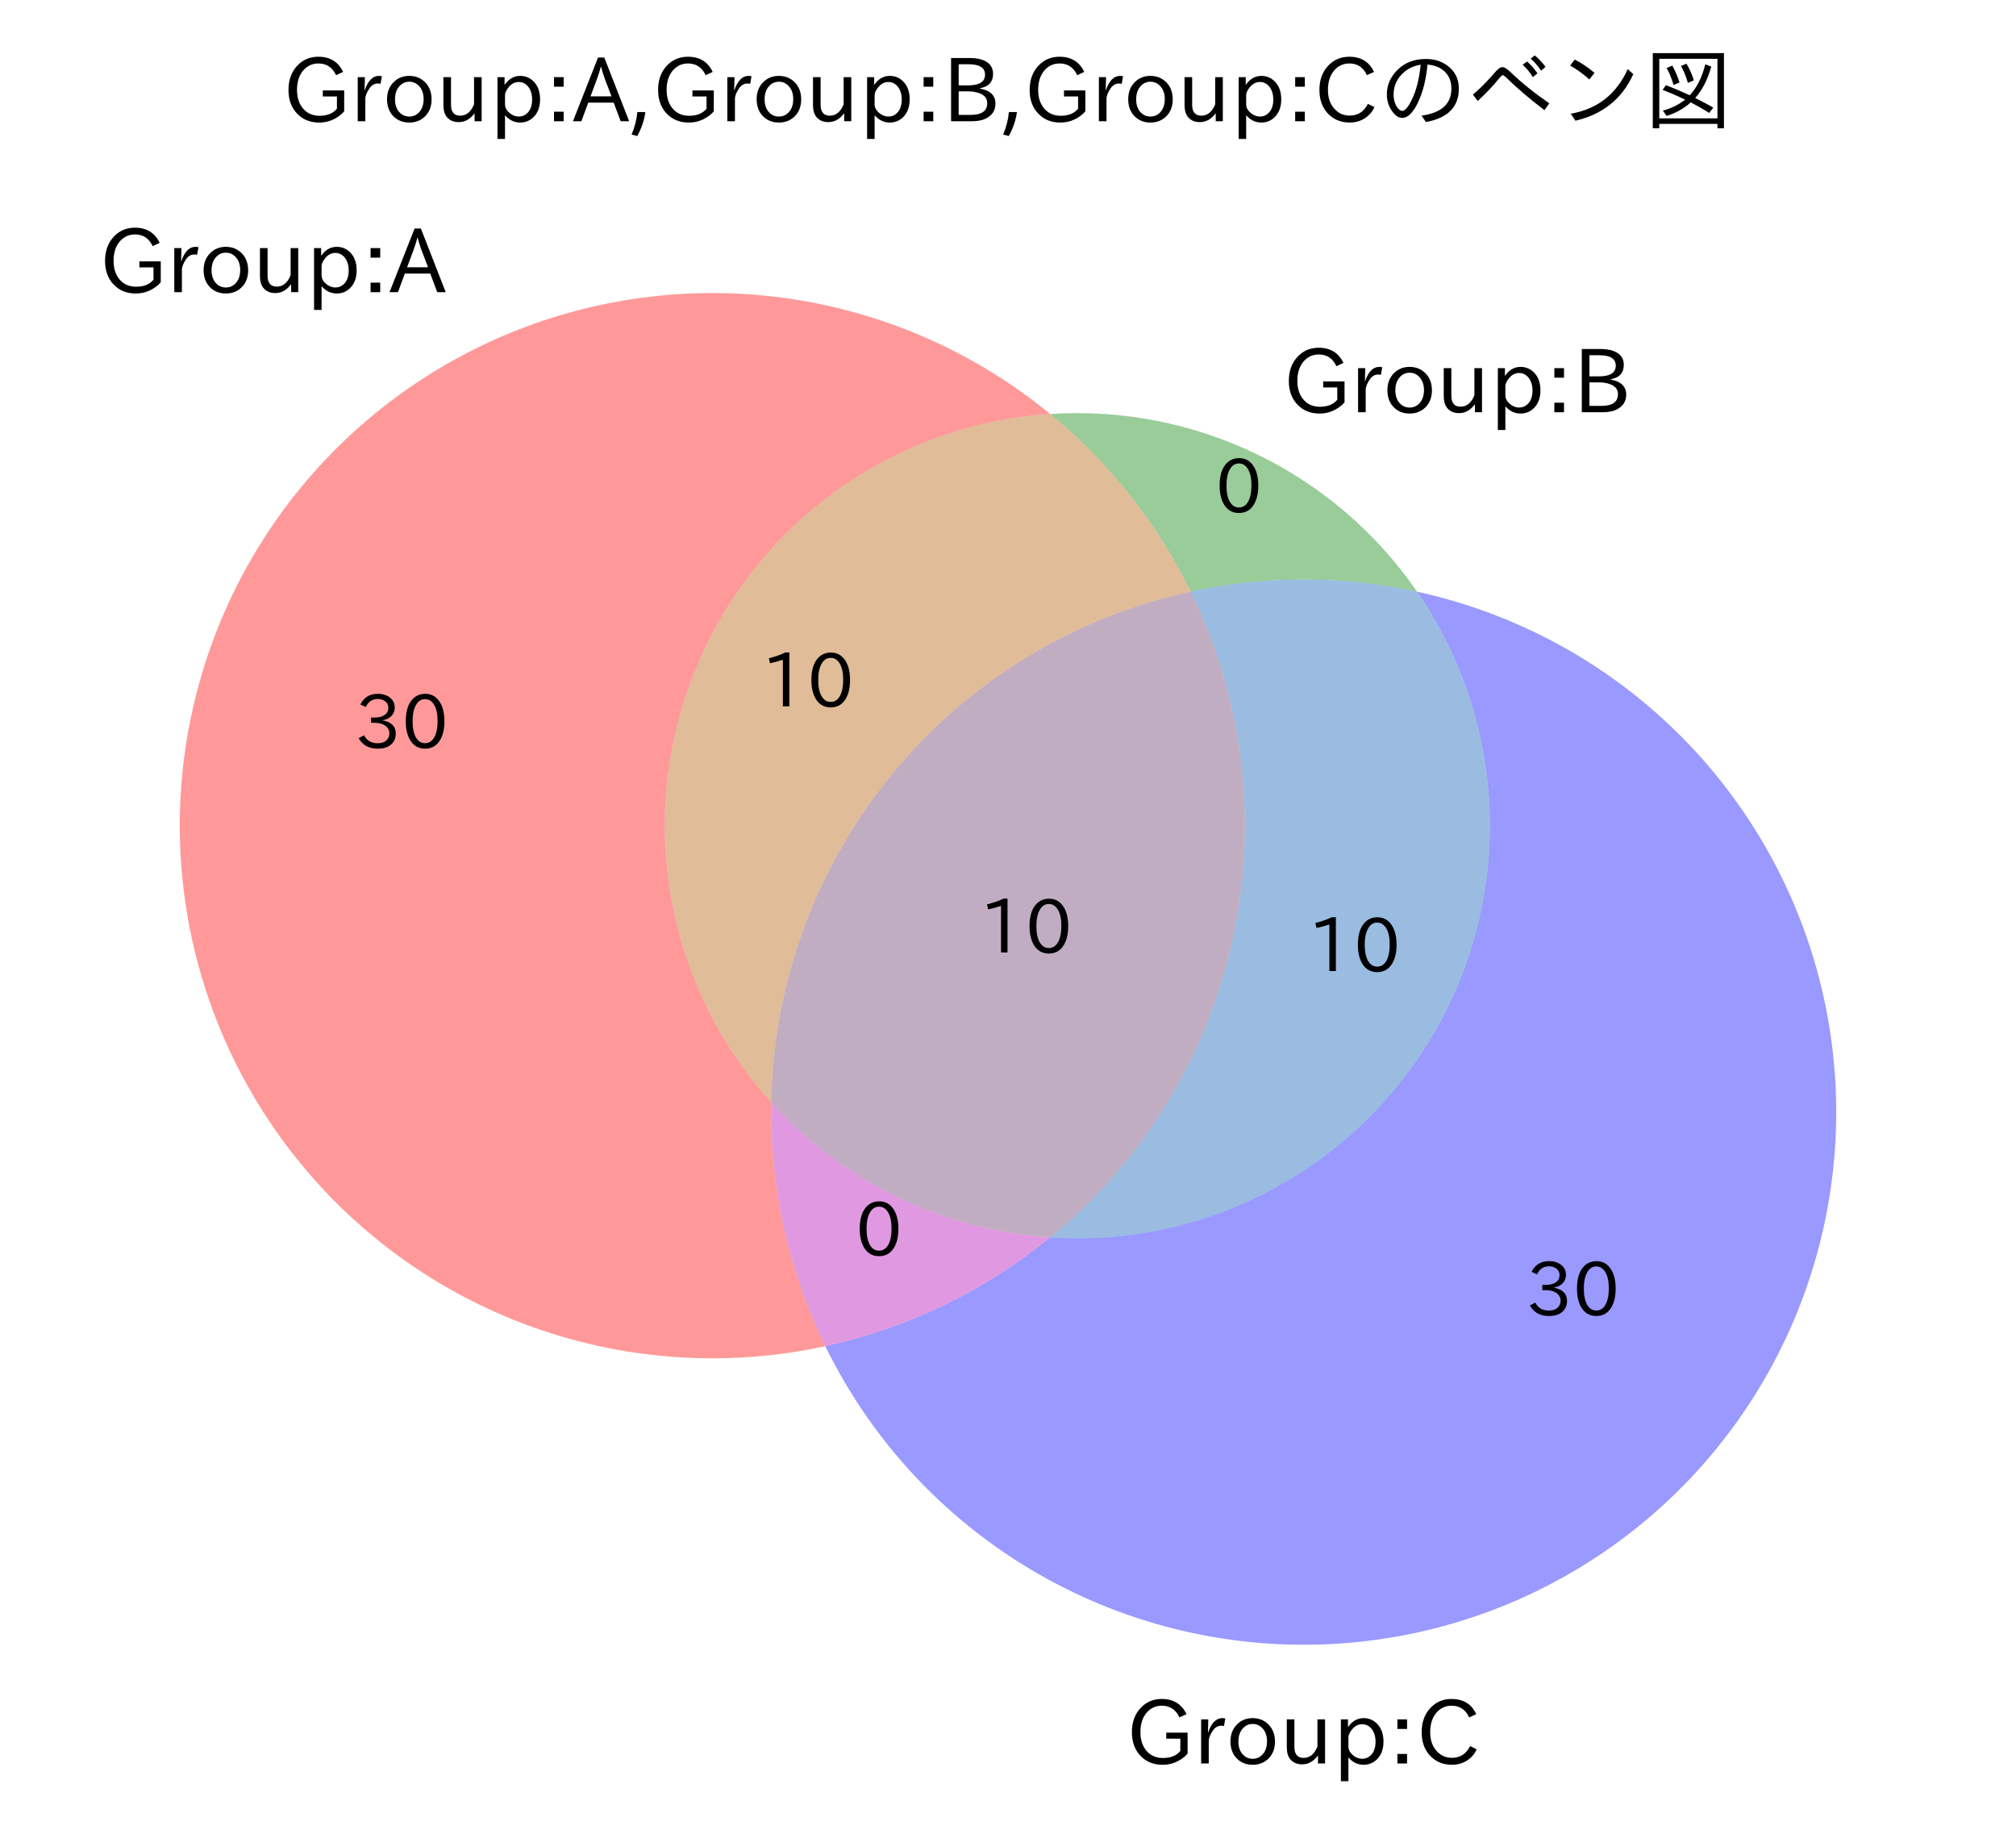 <?xml version="1.0" encoding="utf-8" standalone="no"?>
<!DOCTYPE svg PUBLIC "-//W3C//DTD SVG 1.1//EN"
  "http://www.w3.org/Graphics/SVG/1.1/DTD/svg11.dtd">
<!-- Created with matplotlib (https://matplotlib.org/) -->
<svg height="248.51pt" version="1.1" viewBox="0 0 273.159 248.51" width="273.159pt" xmlns="http://www.w3.org/2000/svg" xmlns:xlink="http://www.w3.org/1999/xlink">
 <defs>
  <style type="text/css">*{stroke-linecap:butt;stroke-linejoin:round;}</style>
 </defs>
 <g id="figure_1">
  <g id="patch_1">
   <path d="M 0 248.51 
L 273.159 248.51 
L 273.159 0 
L 0 0 
z
" style="fill:none;"/>
  </g>
  <g id="axes_1">
   <g id="patch_2">
    <path clip-path="url(#p2536ea3555)" d="M 142.301 56.09 
C 132.857 48.337 121.596 43.108 109.579 40.896 
C 97.562 38.684 85.177 39.561 73.592 43.443 
C 62.006 47.325 51.593 54.087 43.335 63.093 
C 35.076 72.099 29.239 83.056 26.373 94.934 
C 23.506 106.812 23.703 119.226 26.945 131.007 
C 30.187 142.788 36.369 153.555 44.909 162.294 
C 53.449 171.033 64.071 177.462 75.774 180.974 
C 87.478 184.487 99.883 184.97 111.824 182.377 
C 109.319 177.255 107.429 171.854 106.194 166.287 
C 104.96 160.72 104.39 155.026 104.496 149.324 
C 97.459 141.533 92.758 131.914 90.934 121.575 
C 89.109 111.236 90.234 100.589 94.18 90.859 
C 98.125 81.13 104.732 72.706 113.242 66.557 
C 121.752 60.408 131.825 56.78 142.301 56.09 
" style="fill:#ff0000;opacity:0.4;"/>
   </g>
   <g id="patch_3">
    <path clip-path="url(#p2536ea3555)" d="M 142.301 56.09 
C 146.288 59.362 149.912 63.053 153.111 67.098 
C 156.311 71.143 159.068 75.52 161.334 80.153 
C 166.374 79.059 171.517 78.508 176.675 78.51 
C 181.833 78.513 186.975 79.068 192.014 80.167 
C 186.524 72.192 179.054 65.778 170.34 61.558 
C 161.626 57.338 151.963 55.453 142.301 56.09 
" style="fill:#008000;opacity:0.4;"/>
   </g>
   <g id="patch_4">
    <path clip-path="url(#p2536ea3555)" d="M 142.301 56.09 
C 131.825 56.78 121.752 60.408 113.242 66.557 
C 104.732 72.706 98.125 81.13 94.18 90.859 
C 90.234 100.589 89.109 111.236 90.934 121.575 
C 92.758 131.914 97.459 141.533 104.496 149.324 
C 104.799 133.082 110.577 117.409 120.891 104.858 
C 131.204 92.307 145.459 83.599 161.334 80.153 
C 159.068 75.52 156.311 71.143 153.111 67.098 
C 149.912 63.053 146.288 59.362 142.301 56.09 
" style="fill:#b25900;opacity:0.4;"/>
   </g>
   <g id="patch_5">
    <path clip-path="url(#p2536ea3555)" d="M 111.824 182.377 
C 117.194 193.353 125.265 202.788 135.277 209.792 
C 145.289 216.797 156.918 221.145 169.069 222.427 
C 181.221 223.71 193.501 221.885 204.755 217.124 
C 216.008 212.364 225.87 204.822 233.413 195.208 
C 240.955 185.595 245.933 174.221 247.879 162.158 
C 249.824 150.095 248.674 137.733 244.537 126.236 
C 240.4 114.738 233.409 104.478 224.223 96.421 
C 215.037 88.363 203.953 82.77 192.014 80.167 
C 197.968 88.814 201.366 98.967 201.818 109.456 
C 202.27 119.945 199.757 130.353 194.57 139.48 
C 189.382 148.608 181.726 156.092 172.482 161.071 
C 163.239 166.049 152.777 168.325 142.301 167.634 
C 137.894 171.252 133.073 174.335 127.94 176.818 
C 122.807 179.302 117.397 181.168 111.824 182.377 
" style="fill:#0000ff;opacity:0.4;"/>
   </g>
   <g id="patch_6">
    <path clip-path="url(#p2536ea3555)" d="M 111.824 182.377 
C 117.397 181.168 122.807 179.302 127.94 176.818 
C 133.073 174.335 137.894 171.252 142.301 167.634 
C 135.118 167.161 128.093 165.304 121.613 162.166 
C 115.134 159.028 109.322 154.667 104.496 149.324 
C 104.39 155.026 104.96 160.72 106.194 166.287 
C 107.429 171.854 109.319 177.255 111.824 182.377 
" style="fill:#b200b2;opacity:0.4;"/>
   </g>
   <g id="patch_7">
    <path clip-path="url(#p2536ea3555)" d="M 161.334 80.153 
C 168.473 94.745 170.479 111.329 167.025 127.202 
C 163.572 143.075 154.857 157.327 142.301 167.634 
C 152.777 168.325 163.239 166.049 172.482 161.071 
C 181.726 156.092 189.382 148.608 194.57 139.48 
C 199.757 130.353 202.27 119.945 201.818 109.456 
C 201.366 98.967 197.968 88.814 192.014 80.167 
C 186.975 79.068 181.833 78.513 176.675 78.51 
C 171.517 78.508 166.374 79.059 161.334 80.153 
" style="fill:#0059b2;opacity:0.4;"/>
   </g>
   <g id="patch_8">
    <path clip-path="url(#p2536ea3555)" d="M 104.496 149.324 
C 109.322 154.667 115.134 159.028 121.613 162.166 
C 128.093 165.304 135.118 167.161 142.301 167.634 
C 154.857 157.327 163.572 143.075 167.025 127.202 
C 170.479 111.329 168.473 94.745 161.334 80.153 
C 145.459 83.599 131.204 92.307 120.891 104.858 
C 110.577 117.409 104.799 133.082 104.496 149.324 
" style="fill:#663366;opacity:0.4;"/>
   </g>
   <g id="text_1">
    <!-- 30 -->
    <g transform="translate(48.148 101.381)scale(0.1 -0.1)">
     <defs>
      <path d="M 37.203 37.797 
Q 54.781 34.625 54.781 19.969 
Q 54.781 11.188 48.875 5.562 
Q 42.328 -0.484 30.375 -0.484 
Q 12.453 -0.484 4.5 13.766 
L 11.812 17.672 
Q 17.328 6.891 30.281 6.891 
Q 37.891 6.891 42.094 10.797 
Q 46.094 14.5 46.094 20.172 
Q 46.094 26.859 40.094 30.906 
Q 34.625 34.578 25.688 34.578 
L 21.297 34.578 
L 21.297 41.703 
L 25.875 41.703 
Q 34.859 41.703 39.594 45.125 
Q 44.672 48.734 44.672 54.828 
Q 44.672 61.469 38.969 64.656 
Q 35.297 66.844 30.172 66.844 
Q 19.344 66.844 14.109 55.906 
L 6.781 59.422 
Q 14.016 73.828 30.281 73.828 
Q 40.578 73.828 46.969 68.656 
Q 53.375 63.578 53.375 55.219 
Q 53.375 47.312 47.172 42.281 
Q 43.172 39.062 37.203 38.188 
z
" id="IPAexGothic-51"/>
      <path d="M 31.844 73.828 
Q 45.016 73.828 52.094 61.625 
Q 57.719 51.953 57.719 36.625 
Q 57.719 21.438 52.094 11.578 
Q 45.125 -0.484 31.5 -0.484 
Q 17.922 -0.484 10.938 11.578 
Q 5.328 21.438 5.328 36.719 
Q 5.328 58.016 15.625 67.719 
Q 22.172 73.828 31.844 73.828 
z
M 31.5 66.656 
Q 23.688 66.656 19.188 58.734 
Q 14.594 50.734 14.594 36.625 
Q 14.594 22.75 19.094 14.797 
Q 23.641 6.984 31.5 6.984 
Q 40.922 6.984 45.453 18.016 
Q 48.438 25.344 48.438 37.109 
Q 48.438 50.875 43.844 58.734 
Q 39.203 66.656 31.5 66.656 
z
" id="IPAexGothic-48"/>
     </defs>
     <use xlink:href="#IPAexGothic-51"/>
     <use x="62.988" xlink:href="#IPAexGothic-48"/>
    </g>
   </g>
   <g id="text_2">
    <!-- 0 -->
    <g transform="translate(164.722 69.451)scale(0.1 -0.1)">
     <use xlink:href="#IPAexGothic-48"/>
    </g>
   </g>
   <g id="text_3">
    <!-- 10 -->
    <g transform="translate(103.107 95.79)scale(0.1 -0.1)">
     <defs>
      <path d="M 38.484 0.984 
L 29.688 0.984 
L 29.688 64.109 
Q 21.438 61.281 12.312 59.328 
L 10.688 66.109 
Q 23.734 69.391 32.906 73.922 
L 38.484 73.922 
z
" id="IPAexGothic-49"/>
     </defs>
     <use xlink:href="#IPAexGothic-49"/>
     <use x="62.988" xlink:href="#IPAexGothic-48"/>
    </g>
   </g>
   <g id="text_4">
    <!-- 30 -->
    <g transform="translate(206.844 178.241)scale(0.1 -0.1)">
     <use xlink:href="#IPAexGothic-51"/>
     <use x="62.988" xlink:href="#IPAexGothic-48"/>
    </g>
   </g>
   <g id="text_5">
    <!-- 0 -->
    <g transform="translate(115.957 170.137)scale(0.1 -0.1)">
     <use xlink:href="#IPAexGothic-48"/>
    </g>
   </g>
   <g id="text_6">
    <!-- 10 -->
    <g transform="translate(177.156 131.654)scale(0.1 -0.1)">
     <use xlink:href="#IPAexGothic-49"/>
     <use x="62.988" xlink:href="#IPAexGothic-48"/>
    </g>
   </g>
   <g id="text_7">
    <!-- 10 -->
    <g transform="translate(132.666 129.136)scale(0.1 -0.1)">
     <use xlink:href="#IPAexGothic-49"/>
     <use x="62.988" xlink:href="#IPAexGothic-48"/>
    </g>
   </g>
   <g id="text_8">
    <!-- Group:A -->
    <g transform="translate(13.526 39.704)scale(0.12 -0.12)">
     <defs>
      <path d="M 68.797 12.203 
Q 65.188 7.719 58.297 3.906 
Q 50.141 -0.484 40.484 -0.484 
Q 25.094 -0.484 15.438 9.812 
Q 5.906 19.922 5.906 36.328 
Q 5.906 53.219 15.828 63.719 
Q 25.297 73.828 39.594 73.828 
Q 59.375 73.828 67.578 56.688 
L 59.625 52.984 
Q 53.469 66.219 39.703 66.219 
Q 29.547 66.219 22.703 58.5 
Q 15.531 50.25 15.531 36.375 
Q 15.531 23.922 21.828 15.969 
Q 28.812 7.172 41.016 7.172 
Q 54.047 7.172 60.594 15.094 
L 60.594 29 
L 44.672 29 
L 44.672 35.797 
L 68.797 35.797 
z
" id="IPAexGothic-71"/>
      <path d="M 36.078 51.812 
L 34.578 43.266 
Q 32.906 43.609 31.594 43.609 
Q 25.828 43.609 22.078 38.188 
Q 17.391 31.344 17.391 26.172 
L 17.391 0.984 
L 8.797 0.984 
L 8.797 50.781 
L 16.891 50.781 
L 16.5 35.984 
L 16.703 35.984 
Q 22.219 52.203 32.766 52.203 
Q 34.469 52.203 36.078 51.812 
z
" id="IPAexGothic-114"/>
      <path d="M 29.984 52.203 
Q 40.531 52.203 47.75 45.125 
Q 55.172 37.703 55.172 25.594 
Q 55.172 13.875 47.906 6.594 
Q 40.766 -0.484 29.984 -0.484 
Q 19.188 -0.484 12.203 6.5 
Q 4.891 13.766 4.891 25.875 
Q 4.891 37.703 12.312 45.125 
Q 19.391 52.203 29.984 52.203 
z
M 29.984 45.609 
Q 23.734 45.609 19.391 41.109 
Q 13.875 35.594 13.875 25.781 
Q 13.875 16.109 19.281 10.688 
Q 23.688 6.297 29.984 6.297 
Q 36.422 6.297 40.766 10.797 
Q 46.188 16.219 46.188 26.125 
Q 46.188 35.453 40.672 41.109 
Q 36.188 45.609 29.984 45.609 
z
" id="IPAexGothic-111"/>
      <path d="M 51.312 0.984 
L 43.312 0.984 
L 43.312 10.062 
Q 35.938 0 25.391 0 
Q 16.75 0 11.922 5.859 
Q 8.109 10.594 8.109 19.391 
L 8.109 50.781 
L 16.703 50.781 
L 16.703 19.672 
Q 16.703 7.281 27.094 7.281 
Q 37.594 7.281 42.719 20.172 
L 42.719 50.781 
L 51.312 50.781 
z
" id="IPAexGothic-117"/>
      <path d="M 16.797 42 
Q 23.828 52.203 34.469 52.203 
Q 43.266 52.203 49.562 45.906 
Q 56.891 38.578 56.891 25.688 
Q 56.891 13.141 49.656 5.812 
Q 43.359 -0.484 34.375 -0.484 
Q 24.516 -0.484 17.281 7.766 
L 17.281 -19 
L 8.797 -19 
L 8.797 50.781 
L 16.797 50.781 
z
M 17.281 30.469 
L 17.281 20.172 
Q 17.281 14.016 23.688 9.375 
Q 27.984 6.297 32.906 6.297 
Q 38.578 6.297 42.578 10.297 
Q 47.906 15.578 47.906 25.484 
Q 47.906 34.375 43.5 39.984 
Q 39.109 45.312 32.812 45.312 
Q 25.875 45.312 20.906 38.812 
Q 17.281 34.125 17.281 30.469 
z
" id="IPAexGothic-112"/>
      <path d="M 21.391 39.984 
L 10.5 39.984 
L 10.5 50.781 
L 21.391 50.781 
z
M 21.391 0.984 
L 10.5 0.984 
L 10.5 11.766 
L 21.391 11.766 
z
" id="IPAexGothic-58"/>
      <path d="M 63.375 0.984 
L 53.812 0.984 
L 45.906 22.016 
L 17.188 22.016 
L 9.422 0.984 
L -0.094 0.984 
L 28.219 72.906 
L 35.297 72.906 
z
M 43.406 29.109 
L 36.188 48.094 
Q 33.203 56.062 31.688 62.5 
L 31.391 62.5 
Q 29.641 55.672 26.812 48.094 
L 19.734 29.109 
z
" id="IPAexGothic-65"/>
     </defs>
     <use xlink:href="#IPAexGothic-71"/>
     <use x="75.293" xlink:href="#IPAexGothic-114"/>
     <use x="112.305" xlink:href="#IPAexGothic-111"/>
     <use x="172.705" xlink:href="#IPAexGothic-117"/>
     <use x="233.105" xlink:href="#IPAexGothic-112"/>
     <use x="295.215" xlink:href="#IPAexGothic-58"/>
     <use x="327.197" xlink:href="#IPAexGothic-65"/>
    </g>
   </g>
   <g id="text_9">
    <!-- Group:B -->
    <g transform="translate(173.923 55.969)scale(0.12 -0.12)">
     <defs>
      <path d="M 42 37.891 
Q 59.625 34.766 59.625 20.906 
Q 59.625 8.688 47.516 3.469 
Q 41.75 0.984 32.719 0.984 
L 9.516 0.984 
L 9.516 72.406 
L 29.938 72.406 
Q 38.969 72.406 44.828 70.312 
Q 56.938 65.969 56.938 54.547 
Q 56.938 40.766 42 38.234 
z
M 18.109 41.5 
L 28.812 41.5 
Q 47.859 41.5 47.859 53.609 
Q 47.859 65.328 29.391 65.328 
L 18.109 65.328 
z
M 18.109 8.156 
L 31.5 8.156 
Q 50.344 8.156 50.344 21.391 
Q 50.344 29.641 41.016 32.812 
Q 35.594 34.719 29.297 34.719 
L 18.109 34.719 
z
" id="IPAexGothic-66"/>
     </defs>
     <use xlink:href="#IPAexGothic-71"/>
     <use x="75.293" xlink:href="#IPAexGothic-114"/>
     <use x="112.305" xlink:href="#IPAexGothic-111"/>
     <use x="172.705" xlink:href="#IPAexGothic-117"/>
     <use x="233.105" xlink:href="#IPAexGothic-112"/>
     <use x="295.215" xlink:href="#IPAexGothic-58"/>
     <use x="327.197" xlink:href="#IPAexGothic-66"/>
    </g>
   </g>
   <g id="text_10">
    <!-- Group:C -->
    <g transform="translate(152.658 239.03)scale(0.12 -0.12)">
     <defs>
      <path d="M 68.016 17 
Q 65.328 10.844 60.297 6.688 
Q 51.766 -0.484 39.984 -0.484 
Q 24.812 -0.484 14.984 10.203 
Q 5.906 20.219 5.906 36.422 
Q 5.906 53.219 15.828 63.719 
Q 25.297 73.828 39.594 73.828 
Q 59.578 73.828 67.531 56.688 
L 59.516 52.984 
Q 53.516 66.219 39.703 66.219 
Q 29.547 66.219 22.703 58.5 
Q 15.531 50.25 15.531 36.281 
Q 15.531 24.219 21.625 16.5 
Q 28.766 7.375 40.047 7.375 
Q 54 7.375 60.594 20.609 
z
" id="IPAexGothic-67"/>
     </defs>
     <use xlink:href="#IPAexGothic-71"/>
     <use x="75.293" xlink:href="#IPAexGothic-114"/>
     <use x="112.305" xlink:href="#IPAexGothic-111"/>
     <use x="172.705" xlink:href="#IPAexGothic-117"/>
     <use x="233.105" xlink:href="#IPAexGothic-112"/>
     <use x="295.215" xlink:href="#IPAexGothic-58"/>
     <use x="327.197" xlink:href="#IPAexGothic-67"/>
    </g>
   </g>
   <g id="text_11">
    <!-- Group:A,Group:B,Group:Cのベン図 -->
    <g transform="translate(38.38 16.545)scale(0.12 -0.12)">
     <defs>
      <path d="M 17.969 11.375 
Q 16.062 -2.484 8.797 -15.719 
L 2.391 -14.016 
Q 7.719 -1.562 8.891 11.375 
z
" id="IPAexGothic-44"/>
      <path d="M 48.734 7.328 
Q 82.422 11.969 82.422 37.891 
Q 82.422 53.953 68.953 61.328 
Q 63.141 64.312 55.422 64.984 
Q 53.031 39.453 44.531 21.875 
Q 36.281 4.781 26.906 4.781 
Q 21.625 4.781 16.938 10.406 
Q 9.516 19.438 9.516 31.297 
Q 9.516 47.266 21.828 59.281 
Q 34.125 71.297 53.609 71.297 
Q 67.281 71.297 77 64.406 
Q 90.828 54.781 90.828 37.891 
Q 90.828 6.844 53.609 0.094 
z
M 47.703 64.797 
Q 37.156 63.188 29.547 56.891 
Q 17.141 46.578 17.141 31.109 
Q 17.141 21.344 22.406 15.281 
Q 24.703 12.703 26.859 12.703 
Q 31.594 12.703 37.75 25.391 
Q 45.453 41.219 47.703 64.797 
z
" id="IPAexGothic-12398"/>
      <path d="M 6.688 31.109 
Q 17.484 39.797 32.812 57.516 
Q 36.812 62.109 40.094 62.109 
Q 43.312 62.109 49.703 56 
Q 67.625 38.672 92.969 21.188 
L 87.5 13.484 
Q 62.406 32.516 44 50.641 
Q 41.453 53.031 40.375 53.031 
Q 39.266 53.031 35.797 48.828 
Q 26.656 37.25 12.109 23.875 
z
M 83.688 58.109 
Q 78.031 66.547 71.875 71.688 
L 76.609 75.297 
Q 82.625 70.453 88.672 62.406 
z
M 74.359 50.781 
Q 69.875 58.453 62.891 64.703 
L 67.781 68.453 
Q 73.578 63.672 79.594 55.078 
z
" id="IPAexGothic-12505"/>
      <path d="M 38.188 48.188 
Q 28.375 57.125 16.5 63.812 
L 21.578 70.609 
Q 32.234 65.484 44 55.609 
z
M 17.188 9.516 
Q 62.25 17.281 81.5 59.812 
L 87.797 54.203 
Q 68.953 12.406 22.406 1.609 
z
" id="IPAexGothic-12531"/>
      <path d="M 52.734 22.312 
Q 40.719 11.672 25.391 6.984 
L 21.188 12.984 
Q 35.891 17.047 46.344 25.484 
L 43.609 26.703 
Q 33.406 31.594 20.906 36.375 
L 24.609 41.703 
Q 36.812 37.109 51.516 30.328 
Q 63.578 43.109 69.094 65.281 
L 75.828 62.703 
Q 69.625 40.438 57.719 27.297 
Q 67.391 22.406 78.125 16.406 
L 73.531 10.406 
Q 64.266 16.266 53.609 21.781 
z
M 33.297 41.891 
Q 29.641 54.156 25.391 60.984 
L 31.844 63.812 
Q 36.422 55.672 39.984 44.828 
z
M 49.516 44.281 
Q 45.844 56.297 41.609 63.375 
L 47.797 66.016 
Q 52.594 58.25 56.203 47.219 
z
M 90.141 77.875 
L 90.141 -6.984 
L 82.812 -6.984 
L 82.812 -2 
L 17.141 -2 
L 17.141 -6.984 
L 9.812 -6.984 
L 9.812 77.875 
z
M 17.141 71.484 
L 17.141 4.297 
L 82.812 4.297 
L 82.812 71.484 
z
" id="IPAexGothic-22259"/>
     </defs>
     <use xlink:href="#IPAexGothic-71"/>
     <use x="75.293" xlink:href="#IPAexGothic-114"/>
     <use x="112.305" xlink:href="#IPAexGothic-111"/>
     <use x="172.705" xlink:href="#IPAexGothic-117"/>
     <use x="233.105" xlink:href="#IPAexGothic-112"/>
     <use x="295.215" xlink:href="#IPAexGothic-58"/>
     <use x="327.197" xlink:href="#IPAexGothic-65"/>
     <use x="390.918" xlink:href="#IPAexGothic-44"/>
     <use x="417.334" xlink:href="#IPAexGothic-71"/>
     <use x="492.627" xlink:href="#IPAexGothic-114"/>
     <use x="529.639" xlink:href="#IPAexGothic-111"/>
     <use x="590.039" xlink:href="#IPAexGothic-117"/>
     <use x="650.439" xlink:href="#IPAexGothic-112"/>
     <use x="712.549" xlink:href="#IPAexGothic-58"/>
     <use x="744.531" xlink:href="#IPAexGothic-66"/>
     <use x="810.449" xlink:href="#IPAexGothic-44"/>
     <use x="836.865" xlink:href="#IPAexGothic-71"/>
     <use x="912.158" xlink:href="#IPAexGothic-114"/>
     <use x="949.17" xlink:href="#IPAexGothic-111"/>
     <use x="1009.57" xlink:href="#IPAexGothic-117"/>
     <use x="1069.971" xlink:href="#IPAexGothic-112"/>
     <use x="1132.08" xlink:href="#IPAexGothic-58"/>
     <use x="1164.062" xlink:href="#IPAexGothic-67"/>
     <use x="1236.572" xlink:href="#IPAexGothic-12398"/>
     <use x="1336.572" xlink:href="#IPAexGothic-12505"/>
     <use x="1436.572" xlink:href="#IPAexGothic-12531"/>
     <use x="1536.572" xlink:href="#IPAexGothic-22259"/>
    </g>
   </g>
  </g>
 </g>
 <defs>
  <clipPath id="p2536ea3555">
   <rect height="217.44" width="258.759" x="7.2" y="22.545"/>
  </clipPath>
 </defs>
</svg>
